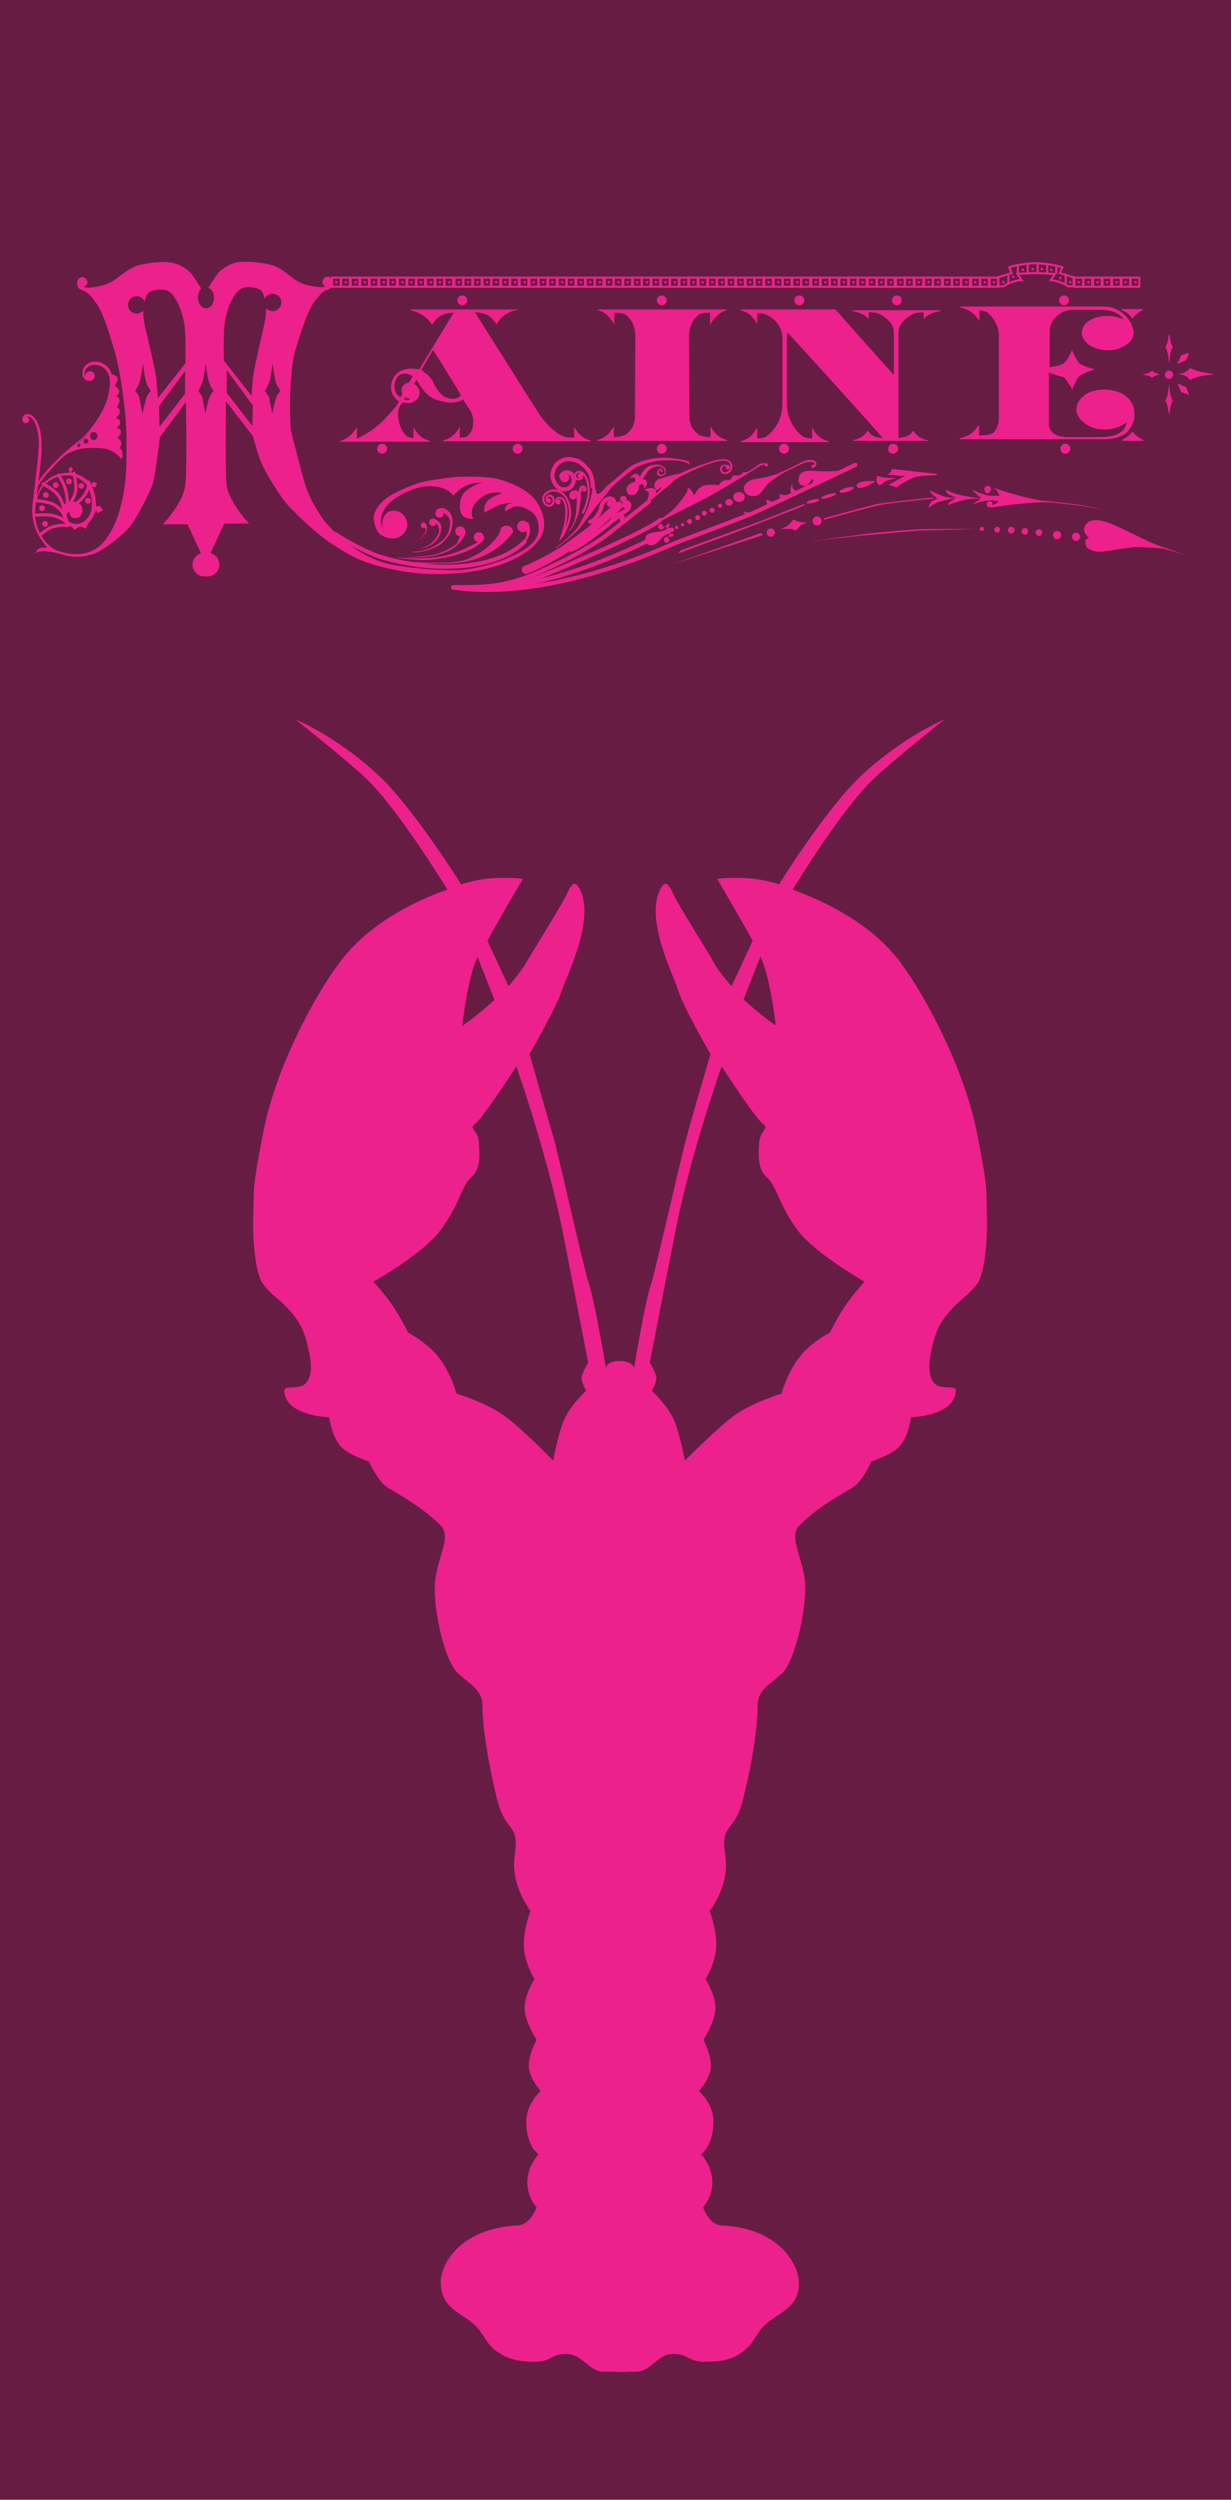 <?xml version="1.0" encoding="utf-8"?>
<!-- Generator: Adobe Illustrator 20.1.0, SVG Export Plug-In . SVG Version: 6.00 Build 0)  -->
<svg version="1.1" id="Layer_1" xmlns="http://www.w3.org/2000/svg" xmlns:xlink="http://www.w3.org/1999/xlink" x="0px" y="0px"
	 viewBox="0 0 298 605" style="enable-background:new 0 0 298 605;" xml:space="preserve">
<style type="text/css">
	.st0{fill:#671D43;}
	.st1{fill:#EC218B;}
	.st2{fill:none;stroke:#EC228B;stroke-linecap:round;stroke-miterlimit:10;}
	.st3{fill:none;stroke:#EC228B;stroke-miterlimit:10;}
	.st4{fill:none;stroke:#EC228B;stroke-width:2;stroke-linecap:round;stroke-miterlimit:10;}
	.st5{fill:none;stroke:#EC228B;stroke-width:0.5;stroke-linecap:round;stroke-miterlimit:10;}
	.st6{fill:none;stroke:#EC228B;stroke-width:0.75;stroke-miterlimit:10;}
	.st7{fill:none;stroke:#EC228B;stroke-width:0.5;stroke-miterlimit:10;}
	.st8{fill:none;stroke:#EC228B;stroke-width:0.75;stroke-linecap:round;stroke-miterlimit:10;}
</style>
<rect class="st0" width="298" height="605"/>
<g>
	<circle class="st1" cx="10.9" cy="126.8" r="0.7"/>
	<circle class="st1" cx="10.2" cy="123" r="0.7"/>
	<circle class="st1" cx="11.1" cy="119.8" r="0.7"/>
	<path class="st1" d="M263.7,130.1c0,0-0.2,0.1-0.7-0.6c-0.6-0.6-0.7-1.4-0.4-2.1c0.3-0.7,0.8-1.1,1.7-1.4c1.2-0.2,2.4-0.1,4.5,0.7
		c2.1,0.8,7,3.3,8.5,4s3.6,1.6,4.5,1.8c0.8,0.2,4.6,1.7,5.2,1.9s-4.7-1.5-5.3-1.6c-0.5-0.1-6-0.5-7-0.4s-4.7,0.6-5.6,0.8
		s-2.9,0.4-3.6,0.3c-0.8-0.1-1.7-0.4-2.3-0.9c-0.3-0.3-0.7-1.4-0.3-2.1C263.1,130.4,263.7,130.1,263.7,130.1z"/>
	<circle class="st1" cx="260.5" cy="129.9" r="1"/>
	<circle class="st1" cx="255.9" cy="129.5" r="1"/>
	<circle class="st1" cx="251.5" cy="128.9" r="0.8"/>
	<circle class="st1" cx="248.1" cy="128.6" r="0.8"/>
	<circle class="st1" cx="244.8" cy="128.3" r="0.8"/>
	<circle class="st1" cx="241.4" cy="128.2" r="0.7"/>
	<circle class="st1" cx="237.7" cy="128" r="0.5"/>
	<path class="st1" d="M236.3,128c0,0-12.4,0-13.9,0.1s-11,0.8-13.4,1.2s-9.2,1.1-10,1.4c-0.7,0.2-1.5,0.3-2.1,0.3s11.7-1.4,12.1-1.4
		s13.1-1.2,13.3-1.2C222.6,128.5,236.3,128,236.3,128z"/>
	<path class="st1" d="M239.2,118.6c-0.1,0-0.2,0-0.2,0c0-0.1,0-0.2,0.1-0.2c0.5,0,0.6,0.3,0.6,0.4s-0.1,0.5-0.5,0.6
		c-0.2,0-0.4,0-0.5-0.1s-0.3-0.3-0.3-0.6s0.1-0.6,0.4-0.8c0.3-0.2,0.7-0.3,1.1-0.1c0.5,0.2,3.1,1.1,3.5,1.2c0.5,0.2,4.8,1.4,5.5,1.5
		c0.6,0.1,2.8,0.7,3.6,0.7c0.4,0,2.1,0.2,2.3,0.2s5.3,0.6,6,0.7c0.8,0.1,2.2,0.4,2.8,0.5c0.4,0.1,3.5,0.7,3.6,0.7
		c0.2,0.1-0.5-0.1-0.8-0.1s-4.5-0.8-5.5-0.9c-0.9-0.1-5.8-0.6-6.1-0.7c-0.3,0-2.6,0-3.3,0c-0.3,0-2.9,0.2-3.1,0.2
		c-0.3,0-3.8,0.4-4.3,0.4c-0.4,0.1-1.7,0.3-2.4,0.4c-0.5,0.1-2.6,0.5-2.8-0.2c-0.1-0.1,0-0.4,0-0.6c0.1-0.2,0.6-0.3,0.8-0.1
		c0.1,0.1,0.2,0.3,0.1,0.4c0,0.1-0.1,0.2-0.2,0.2c-0.2,0.1-0.5-0.2-0.3-0.3c0.2-0.1,0.1,0.1,0.2,0.1c0.3,0,0.2-0.3,0-0.4
		c-0.4-0.1-0.5,0.2-0.5,0.3c0,0.2,0.3,0.4,0.6,0.4c0.2,0,0.5-0.1,0.8-0.2c0.4-0.2,0.8-0.3,1.1-0.6c0.2-0.2,0.2-0.3,0.2-0.3
		s-1.2-0.2-1.7-0.2c-0.7,0-2.8,0.3-2.8,0.4c-0.2,0.1-1.6,0.5-1.6,0.5s0-0.1,0.2-0.2c0.2-0.2,1.7-1,1.7-1.2s-1.2-0.9-1.5-1.4
		c-0.2-0.2-0.6-0.5-0.5-0.6c0,0,0.7,0.3,0.9,0.4s1.1,0.5,1.4,0.5c0.3,0.1,1,0.4,1.2,0.4c0.5,0.1,2.9,0.1,2.9,0.1s0-0.2-0.2-0.6
		c-0.2-0.5-0.9-1.6-2.6-1.8c-0.2,0-0.6,0.2-0.7,0.4c-0.1,0.4,0.1,0.6,0.2,0.7c0.2,0.1,0.3,0.1,0.4,0
		C239.2,118.7,239.4,118.7,239.2,118.6C239.4,118.6,239.4,118.6,239.2,118.6z"/>
	<path class="st1" d="M235.9,120.7c-0.4,0-1.2,0.1-1.5,0.1c-0.7,0.1-2.4,0.6-2.8,0.7c-0.4,0.1-2.3,0.8-2.3,0.8s0.5-0.6,0.6-0.8
		c0.4-0.3,1.8-1.1,1.6-1.1c-0.6-0.2-1.2-0.4-1.8-0.7c-0.5-0.3-0.8-1.2-0.7-1.2c0,0,0.8,0.5,1.4,0.7c1,0.4,2.8,0.8,2.9,0.8
		c0.5,0.1,1.6,0.3,2.3,0.4c0.9,0.2,2.2,0.1,2.3,0.2C238.2,120.7,236.6,120.7,235.9,120.7z"/>
	<path class="st1" d="M230.2,120.4c-0.3,0-0.9-0.1-1.2-0.1c-0.6-0.1-1.9-0.7-2.2-0.8c-0.3-0.1-1.8-0.9-1.8-0.9s0.4,0.7,0.5,0.9
		c0.3,0.3,1.5,1.2,1.4,1.2c-0.4,0.2-1,0.4-1.5,0.8c-0.4,0.4-0.6,1.4-0.6,1.4s0.7-0.5,1.1-0.8c0.8-0.5,2.2-0.9,2.4-0.9
		c0.4-0.1,1.4-0.3,1.9-0.5c0.8-0.2,1.8-0.1,1.8-0.2C232,120.4,230.7,120.4,230.2,120.4z"/>
	<circle class="st1" cx="239.1" cy="118.4" r="0.8"/>
	<circle class="st1" cx="239.6" cy="122" r="0.7"/>
	<circle class="st1" cx="197.8" cy="126.1" r="1.1"/>
	<circle class="st1" cx="186.6" cy="128.9" r="1"/>
	<path class="st1" d="M189,128c0,0,1.2-0.4,1.7-0.8s1.4-1.5,1.4-1.5s0.4,0.3,1,0.5s2.4,0.3,2.4,0.3s-1.2,0.3-1.7,0.7
		c-0.5,0.4-1.1,1.2-1.1,1.2s-0.7-0.3-1.4-0.4C190.6,128,189,128,189,128z"/>
	<polygon class="st1" points="184.2,129 184.7,129.5 162.7,136.6 	"/>
	<path class="st1" d="M225.9,120.7l0.2-0.1l-0.4-0.2c0,0-11.1,1.2-12.9,1.5c-1.7,0.3-13.3,3.5-13.3,3.5v0.4c0,0,12.6-3.5,13.8-3.6
		C214.6,121.8,225.9,120.7,225.9,120.7z"/>
	<path class="st1" d="M214.7,114.9c0.5-0.1,0.4-0.1,0.6-0.3c0.7-0.5,0.5-1.1,0.5-1.1l11.1,1.2l-0.3,0.3c0,0-4,0.1-5.2,0.5
		s-4,2.1-4.3,2.4c-0.2,0.2-0.4-0.1-1.1-0.3c-0.6-0.3-1.1-0.1-1.1-0.1s1.6-0.9,2.1-1.2c0.6-0.4,2.2-1.2,2.2-1.2s-1.2,0.2-1.9,0
		C216.7,115,214.7,114.9,214.7,114.9z"/>
	<path class="st1" d="M212.7,115.2c-0.4-0.1-0.6,0.3-0.5,1.2c0.1,0.7,0.6,0.9,0.7,1c0.3,0.1,1-0.7,1.4-0.9c0.5-0.3,1.9-0.6,2.1-0.6
		c0.1,0,0.4-0.2,0.4-0.2s-1.7,0-2.4-0.1C213.7,115.6,213,115.3,212.7,115.2z"/>
	<path class="st1" d="M211.8,116.4l-0.3,0.4c0,0-0.8,0.4-1.5,0.8c-0.7,0.3-1.9,0.7-2.3,0.4c-0.2-0.1-0.5-0.5-0.3-0.7
		c0.2-0.4,1.2-0.7,1.8-0.8S211.8,116.4,211.8,116.4z"/>
	
		<ellipse transform="matrix(0.959 -0.284 0.284 0.959 -25.226 63)" class="st1" cx="204.9" cy="118.6" rx="1.8" ry="0.5"/>
	<ellipse transform="matrix(0.957 -0.29 0.29 0.957 -26.192 63.374)" class="st1" cx="200.6" cy="120" rx="1.9" ry="0.4"/>
	<ellipse transform="matrix(0.969 -0.247 0.247 0.969 -23.868 52.389)" class="st1" cx="196.8" cy="121.3" rx="1.6" ry="0.4"/>
	<path class="st1" d="M193.7,122.3c0,0,1.1-0.4,1.2-0.2c0.1,0.2-0.2,0.2-0.8,0.5c-0.7,0.3-21.1,8.3-21.7,8.3
		c-0.5,0.2-8.3,3.1-8.3,3.1l0.7-0.8c0,0,14.5-5.3,15.3-5.6C181,127.4,193.7,122.3,193.7,122.3z"/>
	<path class="st1" d="M180.5,125l26.5-12.4l0.2-0.6l-1.8,0.9c0,0-1.2,0.6-2.3,1c-0.9,0.3-5.6,0.1-5.9,0.1c-0.4,0-2.1-0.3-3.1,0.4
		c-0.8,0.6-1,2.1-0.6,2.6s1,0.7,1.7,0.5c0.6-0.2,1.2-1.4,1.4-1.5c0.3-0.3,0.3,0.4,0.1,0.8c-0.2,0.3-0.2,0.5-0.4,0.7
		c-0.1,0-2.6,1.2-3.1,1.4c-0.3,0.1-0.6-0.1-1-0.4c-0.3-0.2-0.4-0.6-0.4-1c0-0.6-0.3,0.1-0.3,0.3s-0.2,0.7-0.1,1.2
		c0.1,0.3,0.4,0.6,0.4,0.6s-0.2,0.4-1.1,0.3c-0.9-0.1-1.2-0.1-1.7-0.2c-0.4-0.1-0.4,0.1-0.3,0.2c0,0.2,0.1,0.6,0,0.8
		c-0.2,0.8-1.1,0.9-1.4,0.9s-0.4-0.2-0.9-0.4c-0.4-0.2-0.9-0.1-1-0.1c-0.1,0.1,0,0,0.1,0.3s0.3,0.6,0.2,0.9
		c-0.1,0.2-0.4,0.4-0.6,0.5c-0.1,0.1-1.8,0.9-2.6,1.1c-0.7,0.2-1.5,0.2-2.1,0c-0.5-0.2-0.6,0-0.3,0.2c0.2,0.2,0.3,0.2,0.4,0.5
		C180.5,124.7,180.5,125,180.5,125z"/>
	<path class="st2" d="M109.7,142.2c24,3.5,51.8-10.1,54.6-11.1c4.8-1.8,15.6-5.9,17.5-6.7c1.5-0.6,25.3-11.9,25.3-11.9"/>
	<path class="st1" d="M180.2,118.8c-0.1-0.2-0.2-0.8,0.1-1.4c0.3-0.5,1.2-1.4,2.9-1.5c1.9-0.3,4.1-0.9,4.9-1.2
		c0.7-0.3,5.4-2.4,5.9-2.8c0.6-0.3,1.5-0.6,2.1-0.6s1.2,0.2,1.4,0.5s0.2,0.9-0.1,1c-0.7,0.4-0.8,0.3-0.9,0.1
		c-0.2-0.3,0.6-0.3,0.7-0.5c0.1-0.3-0.1-0.4-0.4-0.5c-0.4-0.2-1.6-0.1-2.3,0.2c-0.6,0.3-3.8,1.8-4.6,2.2c-0.7,0.4-3.3,2.1-4,2.8
		c-0.6,0.6-1.6,2.6-2.9,2.9c-0.9,0.2-1.7,0-2.2-0.4C180.5,119.5,180.3,119.1,180.2,118.8z"/>
	<ellipse class="st1" cx="196.8" cy="112.9" rx="0.4" ry="0.4"/>
	<ellipse class="st1" cx="178.9" cy="120.3" rx="1.4" ry="1.2"/>
	<ellipse class="st1" cx="176.5" cy="121.6" rx="0.9" ry="0.8"/>
	<ellipse class="st1" cx="174.3" cy="122.4" rx="0.5" ry="0.5"/>
	<circle class="st1" cx="172.4" cy="123.5" r="0.6"/>
	<circle class="st1" cx="170.5" cy="124.2" r="0.6"/>
	
		<ellipse transform="matrix(0.213 -0.977 0.977 0.213 10.594 263.63)" class="st1" cx="168.9" cy="125.2" rx="0.6" ry="0.6"/>
	<circle class="st1" cx="166.9" cy="126.2" r="0.6"/>
	
		<ellipse transform="matrix(0.608 -0.794 0.794 0.608 -35.957 181.006)" class="st1" cx="165.2" cy="126.9" rx="0.4" ry="0.4"/>
	
		<ellipse transform="matrix(0.129 -0.992 0.992 0.129 15.985 273.684)" class="st1" cx="163.8" cy="127.7" rx="0.4" ry="0.4"/>
	<path class="st2" d="M109.7,142.2c4.8,0.2,9.4,0.6,13.8-0.1c21.5-3.8,35.7-12.9,39.2-13.9"/>
	<circle class="st1" cx="160.2" cy="127.7" r="0.2"/>
	<circle class="st1" cx="161.5" cy="130.4" r="0.2"/>
	<path class="st1" d="M162.7,128.4c-0.1,0.2-1.1,1.9-1.1,1.9s0.2-0.1,0.3,0.1c0.4,0.6-0.3,1.1-0.8,0.9c-0.5-0.2-0.4-0.7-0.3-0.9
		c0.1-0.3,0.5-0.5,1-0.5s1,0,1.1-0.1c0.2-0.1,0.2-0.4,0.1-0.5c-0.1-0.1-0.4-0.1-0.8-0.1c-0.3,0-0.9,0-1.8,0.8
		c-0.3,0.3-1.7,2.4-3.3,1.9c-0.3-0.1-0.5-0.3-0.7-0.6l-0.1-0.3c-0.1-0.3-0.1-0.7,0-1c0.5-1.4,3.1-1.2,3.6-1.4
		c1.2-0.2,1.6-0.7,1.8-0.9c0.3-0.3,0.5-0.6,0.4-0.7c0-0.1-0.2-0.3-0.4-0.2c-0.2,0.1-0.5,0.4-0.8,0.8s-0.8,0.6-1,0.5
		c-0.3-0.1-0.7-0.3-0.6-0.8c0.1-0.5,1-0.7,1.2-0.1c0.1,0.2-0.1,0.3-0.1,0.3s2.1,0.3,2.2,0.3C162.7,128.1,162.8,128.3,162.7,128.4z"
		/>
	<path class="st1" d="M158.1,127.1c0,0,3.5-2.6,4.7-3.6c1.2-1.1,3.6-4.2,3.6-4.8c0.1-0.8,0.3-0.7,0.7-0.3s0.7,0.9,0.8,1.2
		c0.1,0.2,0.2,0.4,0.5-0.3s0.9-1.2,1.4-1.5c0.4-0.3,1.4-0.5,2.1-0.5c0.5,0,1.2,0,1.7,0.1s0.6-0.3,0.8-0.6c0.3-0.3,0.9-0.6,1.4-0.6
		c0.4,0,0.6,0,0.9-0.1c0.3-0.1,0.4-0.5,0.6-0.8c0.3-0.3,0.7-0.2,1-0.2c0.4,0,0.5,0,0.9-0.1c0.4-0.2,0.3-0.4,0.6-0.6
		c0.4-0.2,0.8-0.1,1-0.1s1.4-0.8,1.8-1.1c0.8-0.5,1.1-0.9,1.9-1.1c0.9-0.1,1.2,0.3,1.4,0.5c0.1,0.2-0.2,0-0.6-0.1
		c-0.5-0.2-1.2,0.2-1.5,0.4c-0.2,0.1-6.3,4-12.6,7.5C164.6,123.7,158.1,127.1,158.1,127.1z"/>
	<ellipse class="st1" cx="185.5" cy="112.5" rx="0.4" ry="0.4"/>
	<path class="st2" d="M109.7,142.2c0,0,8,0.3,12-0.1c5.7-0.6,16.1-5.5,18.6-6.6c2.6-1.1,16.8-7.3,19.6-9.7"/>
	<path class="st1" d="M154.3,123.6L154.3,123.6c0.5-0.4,2.1-1.6,2.4-2.5c0.3-1,0.5-1.6,0.3-1.9c-0.3-0.3-0.4-0.4-0.7-0.5
		c-0.2-0.1-0.2-0.4,0.1-0.4s0.4-0.1,0.7-0.1c0.2-0.1,0.7-0.1,1,0c0.4,0.1,0.7,0.2,0.7,0.7c0,0.4,0.1,0.6,0.4,0.3
		c0.3-0.3,0.7-0.7,0.8-0.9c0.1-0.2,0-0.4-0.3-0.2c-0.3,0.2-0.1,0.4-0.4,0.5c-0.3,0-0.5-0.1-0.7-0.4s-0.3-0.8-0.1-1.2
		c0.1-0.4,0.7-1,1.4-1.2c1-0.3,2.8-0.8,3.6-1c1-0.1,1.1-0.2,2.2-0.7c1-0.5,6.7-2.6,8-2.8c0.7-0.1,1.7-0.3,2.4,0
		c1.1,0.4,1.2,1.2,1.2,1.6s-0.2,1-0.6,1.4s-1.6,0.7-2.1,0.1c-0.5-0.7-0.3-1.4,0-1.6c0.2-0.3,0.8-0.4,1.2-0.3c0.5,0.1,0.7,0.7,0.5,1
		c-0.2,0.2-0.4,0-0.4-0.2s0-0.5-0.4-0.5s-0.6,0.2-0.7,0.5c-0.1,0.3,0.1,0.8,0.3,0.9c0.3,0.2,0.7,0.1,1-0.1c0.4-0.2,0.7-0.5,0.7-1
		c0.1-0.4-0.1-1.1-0.6-1.4c-0.5-0.2-0.9-0.2-1.4-0.2c-2.8,0.2-10.1,3.6-11.6,4.8C162.5,117.2,154.3,123.6,154.3,123.6z"/>
	<circle class="st1" cx="176.2" cy="113.1" r="0.5"/>
	<path class="st2" d="M157.1,121.4c-8.7,6.9-8.7,6.9-10.5,8.3c-0.5,0.4-5.2,3.6-10.6,6.2c-6.8,3.3-11.1,5.2-17.1,5.9
		c-3.3,0.4-8.7,0.3-9.2,0.3"/>
	<circle class="st1" cx="160.1" cy="114" r="0.2"/>
	<path class="st1" d="M155.8,113.9c0.9-1.2,2.4-1.6,3.8-1.4c0.4,0.1,1.2,0.4,1.4,0.9c0.2,0.4,0.2,1.1,0,1.4
		c-0.3,0.4-1.1,0.6-1.6,0.3c-0.3-0.2-0.4-0.6-0.3-0.9c0.1-0.3,0.3-0.6,0.5-0.7c0.3-0.1,0.5-0.1,0.6,0c0.2,0.1,0.2,0.3,0.2,0.5
		c0,0.3-0.3,0.3-0.4,0.3c0,0,0.2-0.2,0.2-0.4c0-0.1-0.1-0.1-0.2-0.2c-0.3-0.1-0.9,0.7-0.3,1.1c0.5,0.3,1.2,0,1.2-0.7
		c0-0.5-0.4-1.1-1.1-1.2c-0.3-0.1-2.1-0.1-3.1,1.4c-0.2,0.3-0.7,1.1-1,1.5c-0.1,0.1-0.1,0.2,0,0.2s0.3,0,0.5,0.1
		c0.3,0.2,0.5,0.8,0.4,1.1c-0.1,0.2-0.3,0.6-0.4,0.8c-0.1,0.1-0.2,0.2-0.3,0.2s0-0.1,0-0.3s0-0.7-0.4-0.7c-0.2,0-0.8,0-0.8,0.4
		c0,0.3-0.1,1.6-1.1,2.1c-0.4,0.2-1.1,0.2-1.5-0.1l0,0c-0.4-0.4-0.5-1.1-0.4-1.5c0.3-1,1.5-1.4,1.8-1.4c0.4-0.1,0.3-0.6,0.2-0.9
		s-0.6-0.3-0.8-0.2c-0.2,0.1-0.2,0.2-0.3,0.1c0-0.1,0-0.2,0.1-0.3c0.1-0.2,0.5-0.4,0.7-0.6c0.3-0.2,0.9-0.1,1.2,0.1
		c0.1,0.1,0.2,0.3,0.2,0.4s0.1,0.1,0.2,0C155.1,114.9,155.6,114.1,155.8,113.9z"/>
	<circle class="st1" cx="150.9" cy="120.8" r="0.8"/>
	<circle class="st1" cx="149.7" cy="122.2" r="0.5"/>
	<path class="st2" d="M147.7,121.6c0,0-0.4,0.2-0.2,0.5c0.2,0.2,0.4,0.1,0.7,0c0.4-0.2,0.5-0.7,0.4-0.9c-0.1-0.3-0.6-0.7-1.4-0.5
		c-0.5,0.2-1.4,0.6-1.7,2.3c-0.2,1.1-1.6,3.1-2.6,3.3"/>
	<ellipse class="st1" cx="147.7" cy="121.9" rx="0.4" ry="0.5"/>
	<path class="st2" d="M151.4,122.6c0,0-0.4-0.2-0.3-0.5c0.1-0.4,0.4-0.5,0.7-0.5c0.4,0.1,0.6,0.6,0.5,1s-0.4,1-1.9,1.6
		c-0.7,0.3-1.4,0.6-1.7,1c-0.2,0.2-0.4,0.7-0.8,1.1c-0.3,0.3-6.9,5.8-9.7,6.8"/>
	<path class="st3" d="M148.4,125.9c0,0,0.4-0.1,0.6-0.4c1-1,1.5-0.6,1.7-0.4c0.2,0.3,0,0.7-0.5,0.7"/>
	<ellipse class="st1" cx="150.4" cy="125.7" rx="0.4" ry="0.4"/>
	<ellipse class="st1" cx="151.4" cy="122.3" rx="0.5" ry="0.5"/>
	<path class="st4" d="M149.7,122.4c0,0-5.5,4.9-6.6,5.9c-0.6,0.5-4.9,3.6-6.3,4.6c-2.3,1.6-8.5,4.8-9.5,5"/>
	<path class="st1" d="M134.6,132.7c0,0,4.9-3.6,6.1-5.3c1.6-2.1,2.9-4,4.6-6c1.4-1.8,1.9-2.4,2.8-3.5c0.9-0.9,4.1-3.6,5.4-4.5
		c1.2-0.7,3.5-1.5,5.3-1.8c1.9-0.3,4.5-0.2,5.5-0.1c1.1,0.2,1.5,0.3,2.1,0.6c0.6,0.3,0.6,0.4,0.6,0.4l-0.2-0.8c0,0-0.5-0.2-1.5-0.4
		c-1-0.2-3.6-0.6-4.8-0.5c-1.1,0-5.7,0.2-8.8,2.8c-0.8,0.7-3.3,2.8-4.7,4c-0.6,0.5-1.5,1.8-2.1,1.9c-0.5,0.2-0.5-0.2-0.7-1
		s-0.4-1.2-0.5-1.7c-0.4-1.1-0.4-0.7-0.4-0.3s0.2,1.7,0,2.6c-0.2,0.8-0.6,3.1-1.5,4.9c-0.6,1.2-1.4,2.9-2.3,4.1
		c-1,1.1-2.4,2.4-3.5,3.3c-1,0.8-1.4,1.1-1.4,1.1L134.6,132.7z"/>
	<path class="st5" d="M140.1,115.2c0.2-0.3,0.2-0.5,0.5-0.4c0.4,0.1,0.4,0.7,0.1,1c-0.2,0.1-0.5,0.3-0.9,0.2s-0.6-0.6-0.6-1
		c0.1-0.4,0.4-0.8,1-0.8c1.9,0,3.6,4.6,0.9,9.9"/>
	<path class="st3" d="M135.8,115.6c0,0,0.1-0.8,0.7-1.1c0.6-0.3,1.2-0.2,1.5,0c0.5,0.2,0.9,1.1,0.9,1.6c0,0.6-0.3,1.4-0.8,1.8
		c-0.5,0.5-1.7,0.7-2.4,0.4c-0.8-0.3-1.6-1.4-1.9-2.6c-0.3-1.4,0.5-2.6,0.8-3.1c0.4-0.6,1.6-1.4,2.8-1.5c1,0,2.2,0.3,2.9,0.7
		c1.2,0.8,2.3,2.1,2.6,2.8c0.5,1.4,0.7,2.8,0.6,3.6"/>
	<circle class="st1" cx="136.7" cy="115.6" r="1.1"/>
	<path class="st1" d="M139.3,118.4c0,0,0,0.1,0.1,0.7c0.1,0.7,0.3,1.7,0.2,2.8c0,0.7-0.1,2.6-0.5,4c-0.3,1-0.8,1.7-1.2,2.3
		c-0.2,0.3-0.2,0.5-0.2,0.5s0.3-0.3,0.7-0.9c0.8-1,1.2-2.4,1.5-3.1c0.3-0.9,0.5-2.3,0.6-3.1s0.1-2.4,0.1-2.6s-0.2-0.1-0.6,0
		C139.8,119,139.3,118.4,139.3,118.4z"/>
	<path class="st6" d="M140.5,119.1c0,0-0.1-1.1,0.5-1.2c0.5-0.1,0.6,0.2,0.6,0.4c0,0.4-0.2,0.4-0.3,0.3"/>
	<circle class="st1" cx="141.3" cy="118.6" r="0.3"/>
	<path class="st6" d="M139.6,119.5c0,0-0.2-0.3-0.5-0.4s-0.6,0.1-0.8,0.4c-0.1,0.2-0.2,0.7,0.1,0.9c0.3,0.2,0.6,0.1,0.7-0.1
		c0.1-0.2,0-0.5-0.1-0.6"/>
	<circle class="st1" cx="138.9" cy="119.8" r="0.3"/>
	<circle class="st1" cx="140.3" cy="115.2" r="0.5"/>
	<ellipse class="st1" cx="132.9" cy="121.1" rx="0.4" ry="0.5"/>
	<path class="st5" d="M135.4,121.8c-0.4,0.1-1-0.1-0.7-0.9c0.2-0.4,0.8-0.5,1.2-0.3c0.5,0.2,0.8,0.8,1,1.5c0.9,2.8-1,8-1,8
		c0.2-0.2,2.1-3.5,2.1-5.8c0.1-1.8-0.7-5.2-3.6-5.6c-0.9-0.1-3.3,0.5-2.8,2.6c0.3,0.9,1,1.2,1.5,1.1s0.8-0.4,0.9-1
		c0.1-0.6-0.2-1.2-0.7-1.4c-0.3-0.1-0.7,0-0.9,0.3c-0.1,0.3-0.2,0.9,0.2,1.1s0.6,0,0.5-0.4"/>
	<ellipse class="st1" cx="135.2" cy="121.4" rx="0.5" ry="0.5"/>
	<circle class="st1" cx="111.9" cy="72.7" r="1.2"/>
	<circle class="st1" cx="160.2" cy="72.7" r="1.2"/>
	<circle class="st1" cx="160.2" cy="108.6" r="1.2"/>
	<path class="st1" d="M109.5,74.8"/>
	<circle class="st1" cx="125.3" cy="108.6" r="1.2"/>
	<path class="st1" d="M140.3,104.6"/>
	<path class="st1" d="M87.5,105.6c1.6-0.8,2.9-1.7,4.3-2.9c1.5-1.4,2.8-2.8,4-4.3c0.3-0.4,0.5-0.8,0.8-1.2c-0.3-0.2-0.5-0.4-0.7-0.6
		c-2.1-1.9-1.4-5.6,1.1-6.8c1.2-0.6,2.3-0.7,3.8-0.5c0.2,0,0.6,0.1,0.7,0.1c2.7-4.5,5.5-9,8.3-13.7l0,0c-2.3,0-4.1,0.9-5.2,2.9
		c-1.1-1.9-3.3-3.1-5.2-3.5v-0.2c1.6,0,22.8,0,26,0V75c-1.9,0.2-4.1,1.4-5.2,3.5c-1.1-1.9-2.8-2.9-5.2-2.9l0,0
		c0.4,0.6,12.6,20.1,14.9,23.6c1.2,1.9,2.6,3.8,4.5,5.2c1.1,0.9,2.1,1.5,3.8,1.5c0.2,0,0.5,0,0.8,0c0-0.2,0-2.6,0-2.6
		c1.2,2.1,2.2,2.8,4,3.3c0,0.1,0,0.1,0,0.2c-0.1,0-29.4,0-31.5,0c0,0-4.1,0-4.2,0c0-0.1,0-0.1,0-0.2c1.7-0.5,2.8-1.2,4-3.3
		c0,0.1,0,2.6,0,2.6c0.1,0,0.1,0,0.2,0c0.9,0,1.4-0.1,1.8-0.5c0.6-0.5,0.9-1.2,1.1-1.9c0.4-1.7,0.1-3.3-0.9-4.7
		c-0.5-0.7-0.9-1.4-1.4-2.1c-2.2,1.2-4.3,0.8-6.6,0c-2.3-0.8-3.5-2.9-4.7-4.8c-0.1,0.2-0.6,1-0.6,1c1.5,0.8,1.4,2.2,1.4,2.2
		c-0.1,1-0.6,1.7-1.6,2.2c-0.6,0.3-1.1,0.3-1.8,0.2c-0.2,0-0.7-0.1-0.7-0.1S97.2,97.7,97,98c-0.6,0.9-0.8,1.9-0.6,3.1
		c0.2,1.4,0.6,2.8,1.6,4c0.5,0.6,1.1,0.9,1.9,0.9h0.2c0-0.2,0-2.6,0-2.6c1.2,2.1,2.2,2.8,4,3.3c0,0.1,0,0.1,0,0.2c0,0-21.3,0-21.7,0
		c0-0.1,0-0.1,0-0.2c1.7-0.5,2.8-1.4,4-3.3c0,0.1,0,2.6,0,2.8C86.8,106,87.3,105.7,87.5,105.6z M102,89.5c0.5,0.4,0.9,0.8,1.4,1.1
		c0.8,0.7,1.4,1.6,1.8,2.6c0.5,0.9,1,1.6,1.7,2.3c1,0.9,3.3,1.7,4.7,0.2c-2.1-3.6-4.3-7.1-6.5-10.6c-0.1-0.1-0.2-0.2-0.3-0.4
		L102,89.5z M97.4,95.2c-0.7-1.5,0.7-2.6,1.6-2.6c0.1-0.2,0.7-1.1,0.9-1.5c-1.2-1-3.1-0.9-3.8,0.3c-0.7,1.1-0.8,2.3-0.3,3.6
		c0.2,0.5,0.7,0.9,1.1,1.1C97.2,95.9,97.4,95.4,97.4,95.2L97.4,95.2z M98.1,96.1c0,0-0.2,0.4-0.3,0.6c0.6,0.2,1.1,0.3,1.5-0.2h-0.1
		C98.6,96.4,98.4,96.3,98.1,96.1z"/>
	<circle class="st1" cx="92.5" cy="108.6" r="1.2"/>
	<path class="st1" d="M144.6,106.7c0-0.1,0-0.1,0-0.2c1.7-0.5,2.8-1.2,4-3.3c0,0.1,0,2.4,0,2.6c0.1,0,0.1,0,0.2,0c0,0,1.6,0,2.8-0.7
		c1.4-1.1,1.9-2.2,2.1-3.8c0-1.4,0.1-17.3,0.1-19.9c0-2.1-0.8-4.1-2.3-5.2c-0.9-0.6-2.8-0.5-2.8-0.5c0,0.1,0,2.8,0,2.9
		c-1.2-2.1-2.2-3.1-4-3.5c0-0.1,0-0.1,0-0.2c0,0,1.6,0,4.2,0l0,0c3.1,0,19.7,0,22.8,0l0,0c2.6,0,4.2,0,4.2,0c0,0.1,0,0.1,0,0.2
		c-1.7,0.5-2.8,1.5-4,3.5c0-0.1,0-2.8,0-2.9c0,0-2.1-0.1-2.8,0.5c-1.5,1.1-2.3,3.1-2.3,5.2c0,2.6,0.1,18.6,0.1,19.9
		c0.1,1.5,0.7,2.6,2.1,3.8c1.1,0.7,2.8,0.7,2.8,0.7c0.1,0,0.1,0,0.2,0c0-0.2,0-2.4,0-2.6c1.2,2.1,2.2,2.8,4,3.3c0,0.1,0,0.1,0,0.2
		C175.8,106.7,144.7,106.7,144.6,106.7z"/>
	<circle class="st1" cx="193.5" cy="72.7" r="1.2"/>
	<circle class="st1" cx="189.8" cy="108.6" r="1.2"/>
	<path class="st1" d="M189.6,81.7"/>
	<circle class="st1" cx="217.1" cy="72.7" r="1.2"/>
	<circle class="st1" cx="216.2" cy="108.6" r="1.2"/>
	<circle class="st1" cx="257.9" cy="108.6" r="1.2"/>
	<path class="st1" d="M206.6,106.7c0,0,0-0.1,0-0.2c1.4-0.2,2.6-1,3.5-2.3c0.7,1.4,2.1,1.7,3.6,1.8l0,0c-7.5-8.5-15.3-17-23-25.5
		c-0.1,0.2-0.2,0.7-0.2,1.5c0,0,0,13.3,0,15.8c0,2.2,0.7,4.3,2.1,6.1c0.5,0.7,1.2,1.4,1.9,1.8c0.6,0.4,2.1,0.4,2.1,0.4
		c0-0.2,0-2.6,0-2.6c1.2,2.1,2.2,2.8,4,3.3c0,0.1,0,0.1,0,0.2h-21.3c0-0.1,0-0.1,0-0.2c1.7-0.5,2.8-1.2,4-3.3c0,0.1,0,2.6,0,2.6
		c0.1,0,1.5,0,2.1-0.4c0.7-0.5,1.4-1.1,1.9-1.8c1.4-1.7,2.1-3.8,2.1-6.1s0-15.8,0-15.8c0.1-3.1-2.2-5.4-4.7-6.1
		c-0.4-0.1-1.4-0.1-1.4-0.1c0,0.2,0,2.6,0,2.6c-1.2-2.1-2.2-2.8-4-3.3c0-0.1,0-0.1,0-0.2c0,0,20.8,0,22.7,0c0.3,0,0.5,0.2,0.7,0.5
		c2.6,2.9,13.4,15.2,13.7,15.3c0-0.3,0-8.7,0-10.2c0-1.4-0.7-2.6-2.1-3.6c-0.5-0.4-1.2-0.8-1.9-1.1c-0.6-0.2-2.1-0.2-2.1-0.2
		c0,0.1,0,1.5,0,1.6c-1.2-1.2-2.2-1.6-4-1.9c0,0,0-0.1,0-0.2h21.3c0,0,0,0.1,0,0.2c-1.7,0.3-2.8,0.7-4,1.9c0-0.1,0-1.5,0-1.6
		c-0.1,0-1.5,0-2.1,0.2c-0.7,0.3-1.4,0.7-1.9,1.1c-1.4,1-2.1,2.3-2.1,3.6c0,1.4,0,25.3,0,25.5l0,0c1.5-0.1,2.8-0.5,3.6-1.8
		c0.8,1.4,2.1,2.2,3.5,2.3c0,0,0,0.1,0,0.2c-0.5,0-3.6,0-7,0C217.5,106.7,206.9,106.7,206.6,106.7z"/>
	<circle class="st1" cx="257.6" cy="72.7" r="1.2"/>
	<path class="st1" d="M255.3,86.3"/>
	<path class="st1" d="M261.2,91.6"/>
	<path class="st1" d="M259.2,85L259.2,85L259.2,85z"/>
	<path class="st1" d="M253.9,90.2c0,0.1,0,11.9,0,12.7c0.2,1.4,1.2,2.2,2.3,2.6c0.6,0.2,1.4,0.2,1.9,0.3c2.6,0,5.2,0,7.8,0
		c1.4,0,2.6-0.1,4-0.5c1.4-0.5,2.6-1.4,2.8-3.1c-0.1,0.1-0.4,0.3-0.4,0.3c-2.1,1.5-5,1.7-7.1,1.2c-1.1-0.3-1.9-0.7-2.8-1.4
		c-1-0.8-1.7-1.8-1.8-2.8c-0.2-1.6,0.8-3.1,2.3-4.1c1.1-0.7,2.6-1.1,4.1-1.1c1.6-0.1,3.3,0.3,4.7,1c2.4,1.4,3.3,3.5,2.8,6.4
		c-0.3,1.1-1.2,2.9-2.6,3.6c-1.2,0.6-2.3,1-4.6,1c-2.1,0-35,0-35,0c0-0.1,0-0.1,0-0.2c2.1-0.5,3.3-1.2,4.7-3.3c0,0.1,0,2.6,0,2.6
		h0.6c2.6-0.1,3.1-0.6,3.6-1.7c0.4-0.8,0.6-1.6,0.6-2.6c0-6.6,0-13.3,0-19.9c0-1.2-0.3-2.2-0.9-3.3c-0.5-0.9-1.1-1.7-1.9-2.3
		c-0.6-0.4-1.8-0.5-1.9-0.5c0,0.2,0,2.6,0,2.6c-1.4-2.1-2.6-2.8-4.7-3.3c0-0.1,0-0.1,0-0.2c0,0,1.9,0,5,0c0,0,28.2,0,30.2,0
		c2.3,0.1,4.2,1.2,5.6,3.1c0.3,0.4,0.6,0.9,0.8,1.4c0.7,1.8,0.7,3.3-1.4,4.8c-0.7,0.5-1.4,0.7-2.2,1c-1.8,0.5-3.6,0.3-5.3-0.3
		c-1.2-0.4-2.4-1.2-3.1-2.8c-0.3-0.9,0-1.9,0.4-2.6c0.9-1.2,2.2-1.8,3.5-2.1c1.7-0.4,3.8-0.4,6,0.6c-0.1-0.4-0.6-0.9-1.1-1.2
		c-1.2-0.8-2.6-1.1-4-1.1c-2.3,0-4.8,0-7.1,0c-2.6,0-4.7,1.8-5.3,3.6c-0.2,0.5-0.3,1.1-0.3,1.6c0,2.8,0,8.3,0,8.7
		c0,0,2.6-0.4,3.3-0.9c1.1-0.7,2.1-3.3,2.1-3.3s1.2,2.8,1.9,3.3c0.7,0.6,3.6,1.4,3.6,1.4s-3.1,1-3.8,1.7c-0.6,0.6-1.6,3.1-1.6,3.1
		s-1.4-2.3-2.1-2.9C256.2,91,253.9,90.2,253.9,90.2z"/>
	<path class="st1" d="M276.8,106.7c0-0.1,0-0.1,0-0.2c-1-0.5-1.9-1-2.6-2.1l0,0c-0.7,0.9-1.5,1.5-2.6,2.1c0,0.1,0,0.1,0,0.2
		C272.4,106.7,275.9,106.7,276.8,106.7z"/>
	<path class="st1" d="M271.5,74.8c0,0.1,0,0.1,0,0.2c1,0.5,1.9,1,2.6,2.1l0,0c0.7-0.9,1.5-1.5,2.6-2.1c0-0.1,0-0.1,0-0.2
		C275.9,74.8,272.4,74.8,271.5,74.8z"/>
	<ellipse class="st1" cx="126.6" cy="127.4" rx="1.4" ry="1.4"/>
	<path class="st2" d="M127,131.1c-6.7,6.8-21.7,7.6-34.5,3.8c-3.1-0.9-8.3-3.6-11.4-5.7"/>
	<path class="st1" d="M127.7,126.4c0.3,0.2,0.6,1,0.6,1.8c0,1-0.2,1.7-1,2.9c-0.6,0.8-2.2,1.9-3.6,2.6s-2.8,1.4-3.6,1.7H120
		c4.6-1.4,6.7-4,7.1-4.9c0.5-1,0.4-1.7,0.3-2.1"/>
	<path class="st1" d="M121.3,127.8c0,0,0.6-0.8,1.8-0.5c1.2,0.4,1.1,1.5,1.1,1.5s-1.5,2.2-4.1,4c-2.3,1.5-5.6,3.6-12.7,3.6
		c-7.1,0.1-7.3-0.4-7.3-0.4s9.7,0.8,13.1-0.7c4-1.7,5.6-3.6,6.6-4.7C121.1,129.2,121.3,127.8,121.3,127.8z"/>
	<path class="st1" d="M116.6,130.6c0,0,0.4-0.6,0.4-0.8c0-0.4,0.7,0.6-0.5,1.5c-1.6,1.4-3.3,2.1-5.4,2.8c-2.2,0.8-6.7,1.6-9.7,1.4
		c-5.2-0.3-5.2-0.6-5.2-0.6s3.3,0.3,6.4,0.2c1.9,0,3.8-0.3,5-0.6c2.2-0.5,3.3-1,4.5-1.5C116.2,131.1,116.6,130.6,116.6,130.6z"/>
	<circle class="st1" cx="115.9" cy="130" r="1.2"/>
	<path class="st1" d="M111.5,129.7c-0.5,0-1.5-0.3-1.1-1.2c0.4-0.9,0.6-1.1,1.2-0.9c0.5,0.2,1.4,0.7,1,1.6c-0.3,0.9-0.6,1.4-1.8,2.6
		c-1.4,1.4-3.6,2.3-6.2,2.8c-2.9,0.4-6.4,0.3-6.4,0.3s5.7-0.2,7.8-0.9c2.1-0.7,4-1.8,4.7-2.6C111.2,130.1,111.5,129.7,111.5,129.7z"
		/>
	<ellipse class="st1" cx="111.4" cy="128.6" rx="1.2" ry="1.2"/>
	<path class="st1" d="M105.9,123.2c0.6-0.3,1.4-0.4,2.1,0.1c0.9,0.6,1.8,1.6,1.5,3.8c-0.1,0.9-0.4,2.2-1.7,3.5
		c-1.2,1.4-1.8,1.6-3.8,2.4c-1.5,0.6-3.3,0.7-3.8,0.7c-0.5-0.1-0.6-0.2-0.6-0.2s2.1,0.3,5.1-1.1c1.8-0.9,3.5-2.2,4-4.1
		c0.5-1.9,0.2-2.4,0-2.9c-0.3-0.6-1.4-1.4-1.4-1.4s0,0.4-0.4,0.5c-0.6,0.2-1.4,0-1.4-0.5C105.6,123.6,105.9,123.2,105.9,123.2z"/>
	<ellipse class="st1" cx="106.4" cy="124.2" rx="1" ry="1.1"/>
	<path class="st1" d="M104.8,125.7c0.6-0.1,1.4,0.4,1.5,0.7c0.3,0.3,0.6,0.7,0.5,1.6c0,0.9-0.6,3.1-3.1,4.2
		c-1.1,0.5-2.9,0.9-2.9,0.9s2.9-0.7,4.1-2.1c1.5-1.7,1.7-2.6,1.1-3.8c-0.7-1.4-0.9,0.1-1-0.3C104.6,126.4,104.8,125.7,104.8,125.7z"
		/>
	<circle class="st1" cx="104.8" cy="126.4" r="0.9"/>
	
		<ellipse transform="matrix(0.981 -0.195 0.195 0.981 -22.827 22.44)" class="st1" cx="102.5" cy="127.1" rx="0.6" ry="0.7"/>
	<path class="st1" d="M102.9,126.6c0.1,0.1,0.4,0.4,0.4,0.8c0.1,0.4,0.1,0.8-0.2,1.5c-0.2,0.4-0.8,1.1-1.4,1.5s-1.4,0.8-1.6,1l0,0
		c2.1-1.1,2.8-2.4,2.9-2.8c0.1-0.5,0-0.8-0.1-1"/>
	<g>
		<g>
			<rect x="239.6" y="67.2" class="st7" width="2.1" height="2.2"/>
		</g>
		<g>
			<rect x="237.3" y="67.2" class="st7" width="2.1" height="2.2"/>
		</g>
		<g>
			<rect x="235.1" y="67.2" class="st7" width="2.1" height="2.2"/>
		</g>
		<g>
			<rect x="232.7" y="67.2" class="st7" width="2.1" height="2.2"/>
		</g>
		<g>
			<rect x="230.5" y="67.2" class="st7" width="2.1" height="2.2"/>
		</g>
		<g>
			<rect x="228.3" y="67.2" class="st7" width="2.1" height="2.2"/>
		</g>
		<g>
			<rect x="225.9" y="67.2" class="st7" width="2.1" height="2.2"/>
		</g>
		<g>
			<rect x="223.7" y="67.2" class="st7" width="2.1" height="2.2"/>
		</g>
		<g>
			<rect x="221.4" y="67.2" class="st7" width="2.1" height="2.2"/>
		</g>
		<g>
			<rect x="219.1" y="67.2" class="st7" width="2.1" height="2.2"/>
		</g>
		<g>
			<rect x="216.9" y="67.2" class="st7" width="2.1" height="2.2"/>
		</g>
		<g>
			<rect x="214.5" y="67.2" class="st7" width="2.1" height="2.2"/>
		</g>
		<g>
			<rect x="212.3" y="67.2" class="st7" width="2.1" height="2.2"/>
		</g>
		<g>
			<rect x="210.1" y="67.2" class="st7" width="2.1" height="2.2"/>
		</g>
		<g>
			<rect x="207.7" y="67.2" class="st7" width="2.1" height="2.2"/>
		</g>
		<g>
			<rect x="205.5" y="67.2" class="st7" width="2.1" height="2.2"/>
		</g>
		<g>
			<rect x="203.2" y="67.2" class="st7" width="2.1" height="2.2"/>
		</g>
		<g>
			<rect x="200.9" y="67.2" class="st7" width="2.1" height="2.2"/>
		</g>
		<g>
			<rect x="198.7" y="67.2" class="st7" width="2.1" height="2.2"/>
		</g>
		<g>
			<rect x="196.4" y="67.2" class="st7" width="2.1" height="2.2"/>
		</g>
		<g>
			<rect x="194" y="67.2" class="st7" width="2.1" height="2.2"/>
		</g>
		<g>
			<rect x="191.8" y="67.2" class="st7" width="2.1" height="2.2"/>
		</g>
		<g>
			<rect x="189.5" y="67.2" class="st7" width="2.1" height="2.2"/>
		</g>
		<g>
			<rect x="187.3" y="67.2" class="st7" width="2.1" height="2.2"/>
		</g>
		<g>
			<rect x="185" y="67.2" class="st7" width="2.1" height="2.2"/>
		</g>
		<g>
			<rect x="182.7" y="67.2" class="st7" width="2.1" height="2.2"/>
		</g>
		<g>
			<rect x="180.5" y="67.2" class="st7" width="2.1" height="2.2"/>
		</g>
		<g>
			<rect x="178.2" y="67.2" class="st7" width="2.1" height="2.2"/>
		</g>
		<g>
			<rect x="175.9" y="67.2" class="st7" width="2.1" height="2.2"/>
		</g>
		<g>
			<rect x="173.6" y="67.2" class="st7" width="2.1" height="2.2"/>
		</g>
		<g>
			<rect x="171.4" y="67.2" class="st7" width="2.1" height="2.2"/>
		</g>
		<g>
			<rect x="169.1" y="67.2" class="st7" width="2.1" height="2.2"/>
		</g>
		<g>
			<rect x="166.8" y="67.2" class="st7" width="2.1" height="2.2"/>
		</g>
		<g>
			<rect x="164.5" y="67.2" class="st7" width="2.1" height="2.2"/>
		</g>
		<g>
			<rect x="162.2" y="67.2" class="st7" width="2.1" height="2.2"/>
		</g>
		<g>
			<rect x="160" y="67.2" class="st7" width="2.1" height="2.2"/>
		</g>
		<g>
			<rect x="157.7" y="67.2" class="st7" width="2.1" height="2.2"/>
		</g>
		<g>
			<rect x="155.4" y="67.2" class="st7" width="2.1" height="2.2"/>
		</g>
		<g>
			<rect x="153.2" y="67.2" class="st7" width="2.1" height="2.2"/>
		</g>
		<g>
			<rect x="150.9" y="67.2" class="st7" width="2.1" height="2.2"/>
		</g>
		<g>
			<rect x="148.6" y="67.2" class="st7" width="2.1" height="2.2"/>
		</g>
		<g>
			<rect x="146.4" y="67.2" class="st7" width="2.1" height="2.2"/>
		</g>
		<g>
			<rect x="144" y="67.2" class="st7" width="2.1" height="2.2"/>
		</g>
		<g>
			<rect x="141.8" y="67.2" class="st7" width="2.1" height="2.2"/>
		</g>
		<g>
			<rect x="139.5" y="67.2" class="st7" width="2.1" height="2.2"/>
		</g>
		<g>
			<rect x="137.2" y="67.2" class="st7" width="2.1" height="2.2"/>
		</g>
		<g>
			<rect x="135" y="67.2" class="st7" width="2.1" height="2.2"/>
		</g>
		<g>
			<rect x="132.7" y="67.2" class="st7" width="2.1" height="2.2"/>
		</g>
		<g>
			<rect x="130.4" y="67.2" class="st7" width="2.1" height="2.2"/>
		</g>
		<g>
			<rect x="128.2" y="67.2" class="st7" width="2.1" height="2.2"/>
		</g>
		<g>
			<rect x="125.8" y="67.2" class="st7" width="2.1" height="2.2"/>
		</g>
		<g>
			<rect x="123.5" y="67.2" class="st7" width="2.1" height="2.2"/>
		</g>
		<g>
			<rect x="121.3" y="67.2" class="st7" width="2.1" height="2.2"/>
		</g>
		<g>
			<rect x="119" y="67.2" class="st7" width="2.1" height="2.2"/>
		</g>
		<g>
			<rect x="116.8" y="67.2" class="st7" width="2.1" height="2.2"/>
		</g>
		<g>
			<rect x="114.5" y="67.2" class="st7" width="2.1" height="2.2"/>
		</g>
		<g>
			<rect x="112.2" y="67.2" class="st7" width="2.1" height="2.2"/>
		</g>
		<g>
			<rect x="110" y="67.2" class="st7" width="2.1" height="2.2"/>
		</g>
		<g>
			<rect x="107.6" y="67.2" class="st7" width="2.1" height="2.2"/>
		</g>
		<g>
			<rect x="105.4" y="67.2" class="st7" width="2.1" height="2.2"/>
		</g>
		<g>
			<rect x="103.1" y="67.2" class="st7" width="2.1" height="2.2"/>
		</g>
		<g>
			<rect x="100.8" y="67.2" class="st7" width="2.1" height="2.2"/>
		</g>
		<g>
			<rect x="98.6" y="67.2" class="st7" width="2.1" height="2.2"/>
		</g>
		<g>
			<rect x="96.3" y="67.2" class="st7" width="2.1" height="2.2"/>
		</g>
		<g>
			<rect x="94" y="67.2" class="st7" width="2.1" height="2.2"/>
		</g>
		<g>
			<rect x="91.8" y="67.2" class="st7" width="2.1" height="2.2"/>
		</g>
		<g>
			<rect x="89.5" y="67.2" class="st7" width="2.1" height="2.2"/>
		</g>
		<g>
			<rect x="87.2" y="67.2" class="st7" width="2.1" height="2.2"/>
		</g>
		<g>
			<rect x="84.9" y="67.2" class="st7" width="2.1" height="2.2"/>
		</g>
		<g>
			<rect x="82.6" y="67.2" class="st7" width="2.1" height="2.2"/>
		</g>
		<g>
			<rect x="80.4" y="67.2" class="st7" width="2.1" height="2.2"/>
		</g>
	</g>
	<g>
		<g>
			<ellipse class="st1" cx="240.6" cy="68.3" rx="0.3" ry="0.3"/>
		</g>
		<g>
			<ellipse class="st1" cx="238.4" cy="68.3" rx="0.3" ry="0.3"/>
		</g>
		<g>
			<ellipse class="st1" cx="236.1" cy="68.3" rx="0.3" ry="0.3"/>
		</g>
		<g>
			<ellipse class="st1" cx="233.9" cy="68.3" rx="0.3" ry="0.3"/>
		</g>
		<g>
			<ellipse class="st1" cx="231.6" cy="68.3" rx="0.3" ry="0.3"/>
		</g>
		<g>
			<ellipse class="st1" cx="229.3" cy="68.3" rx="0.3" ry="0.3"/>
		</g>
		<g>
			<ellipse class="st1" cx="227.1" cy="68.3" rx="0.3" ry="0.3"/>
		</g>
		<g>
			<ellipse class="st1" cx="224.8" cy="68.3" rx="0.3" ry="0.3"/>
		</g>
		<g>
			<ellipse class="st1" cx="222.4" cy="68.3" rx="0.3" ry="0.3"/>
		</g>
		<g>
			<ellipse class="st1" cx="220.2" cy="68.3" rx="0.3" ry="0.3"/>
		</g>
		<g>
			<ellipse class="st1" cx="218" cy="68.3" rx="0.3" ry="0.3"/>
		</g>
		<g>
			<ellipse class="st1" cx="215.7" cy="68.3" rx="0.3" ry="0.3"/>
		</g>
		<g>
			<ellipse class="st1" cx="213.4" cy="68.3" rx="0.3" ry="0.3"/>
		</g>
		<g>
			<ellipse class="st1" cx="211" cy="68.3" rx="0.3" ry="0.3"/>
		</g>
		<g>
			<ellipse class="st1" cx="208.8" cy="68.3" rx="0.3" ry="0.3"/>
		</g>
		<g>
			<ellipse class="st1" cx="206.6" cy="68.3" rx="0.3" ry="0.3"/>
		</g>
		<g>
			<ellipse class="st1" cx="204.3" cy="68.3" rx="0.3" ry="0.3"/>
		</g>
		<g>
			<ellipse class="st1" cx="202" cy="68.3" rx="0.3" ry="0.3"/>
		</g>
		<g>
			<ellipse class="st1" cx="199.8" cy="68.3" rx="0.3" ry="0.3"/>
		</g>
		<g>
			<ellipse class="st1" cx="197.5" cy="68.3" rx="0.3" ry="0.3"/>
		</g>
		<g>
			<ellipse class="st1" cx="195.2" cy="68.3" rx="0.3" ry="0.3"/>
		</g>
		<g>
			<ellipse class="st1" cx="193" cy="68.3" rx="0.3" ry="0.3"/>
		</g>
		<g>
			<ellipse class="st1" cx="190.6" cy="68.3" rx="0.3" ry="0.3"/>
		</g>
		<g>
			<ellipse class="st1" cx="188.4" cy="68.3" rx="0.3" ry="0.3"/>
		</g>
		<g>
			<ellipse class="st1" cx="186.1" cy="68.3" rx="0.3" ry="0.3"/>
		</g>
		<g>
			<ellipse class="st1" cx="183.8" cy="68.3" rx="0.3" ry="0.3"/>
		</g>
		<g>
			<ellipse class="st1" cx="181.6" cy="68.3" rx="0.3" ry="0.3"/>
		</g>
		<g>
			<ellipse class="st1" cx="179.3" cy="68.3" rx="0.3" ry="0.3"/>
		</g>
		<g>
			<ellipse class="st1" cx="177" cy="68.3" rx="0.3" ry="0.3"/>
		</g>
		<g>
			<ellipse class="st1" cx="174.8" cy="68.3" rx="0.3" ry="0.3"/>
		</g>
		<g>
			<ellipse class="st1" cx="172.4" cy="68.3" rx="0.3" ry="0.3"/>
		</g>
		<g>
			<ellipse class="st1" cx="170.1" cy="68.3" rx="0.3" ry="0.3"/>
		</g>
		<g>
			<ellipse class="st1" cx="167.9" cy="68.3" rx="0.3" ry="0.3"/>
		</g>
		<g>
			<ellipse class="st1" cx="165.6" cy="68.3" rx="0.3" ry="0.3"/>
		</g>
		<g>
			<ellipse class="st1" cx="163.4" cy="68.3" rx="0.3" ry="0.3"/>
		</g>
		<g>
			<ellipse class="st1" cx="161.1" cy="68.3" rx="0.3" ry="0.3"/>
		</g>
		<g>
			<ellipse class="st1" cx="158.8" cy="68.3" rx="0.3" ry="0.3"/>
		</g>
		<g>
			<ellipse class="st1" cx="156.6" cy="68.3" rx="0.3" ry="0.3"/>
		</g>
		<g>
			<ellipse class="st1" cx="154.2" cy="68.3" rx="0.3" ry="0.3"/>
		</g>
		<g>
			<ellipse class="st1" cx="151.9" cy="68.3" rx="0.3" ry="0.3"/>
		</g>
		<g>
			<ellipse class="st1" cx="149.7" cy="68.3" rx="0.3" ry="0.3"/>
		</g>
		<g>
			<ellipse class="st1" cx="147.4" cy="68.3" rx="0.3" ry="0.3"/>
		</g>
		<g>
			<ellipse class="st1" cx="145.2" cy="68.3" rx="0.3" ry="0.3"/>
		</g>
		<g>
			<ellipse class="st1" cx="142.9" cy="68.3" rx="0.3" ry="0.3"/>
		</g>
		<g>
			<ellipse class="st1" cx="140.6" cy="68.3" rx="0.3" ry="0.3"/>
		</g>
		<g>
			<ellipse class="st1" cx="138.3" cy="68.3" rx="0.3" ry="0.3"/>
		</g>
		<g>
			<ellipse class="st1" cx="136.1" cy="68.3" rx="0.3" ry="0.3"/>
		</g>
		<g>
			<ellipse class="st1" cx="133.7" cy="68.3" rx="0.3" ry="0.3"/>
		</g>
		<g>
			<ellipse class="st1" cx="131.5" cy="68.3" rx="0.3" ry="0.3"/>
		</g>
		<g>
			<ellipse class="st1" cx="129.2" cy="68.3" rx="0.3" ry="0.3"/>
		</g>
		<g>
			<ellipse class="st1" cx="127" cy="68.3" rx="0.3" ry="0.3"/>
		</g>
		<g>
			<ellipse class="st1" cx="124.7" cy="68.3" rx="0.3" ry="0.3"/>
		</g>
		<g>
			<ellipse class="st1" cx="122.3" cy="68.3" rx="0.3" ry="0.3"/>
		</g>
		<g>
			<ellipse class="st1" cx="120.1" cy="68.3" rx="0.3" ry="0.3"/>
		</g>
		<g>
			<ellipse class="st1" cx="117.9" cy="68.3" rx="0.3" ry="0.3"/>
		</g>
		<g>
			<ellipse class="st1" cx="115.6" cy="68.3" rx="0.3" ry="0.3"/>
		</g>
		<g>
			<ellipse class="st1" cx="113.3" cy="68.3" rx="0.3" ry="0.3"/>
		</g>
		<g>
			<ellipse class="st1" cx="111.1" cy="68.3" rx="0.3" ry="0.3"/>
		</g>
		<g>
			<ellipse class="st1" cx="108.8" cy="68.3" rx="0.3" ry="0.3"/>
		</g>
		<g>
			<ellipse class="st1" cx="106.5" cy="68.3" rx="0.3" ry="0.3"/>
		</g>
		<g>
			<ellipse class="st1" cx="104.3" cy="68.3" rx="0.3" ry="0.3"/>
		</g>
		<g>
			<ellipse class="st1" cx="101.9" cy="68.3" rx="0.3" ry="0.3"/>
		</g>
		<g>
			<ellipse class="st1" cx="99.6" cy="68.3" rx="0.3" ry="0.3"/>
		</g>
		<g>
			<ellipse class="st1" cx="97.4" cy="68.3" rx="0.3" ry="0.3"/>
		</g>
		<g>
			<ellipse class="st1" cx="95.1" cy="68.3" rx="0.3" ry="0.3"/>
		</g>
		<g>
			<ellipse class="st1" cx="92.9" cy="68.3" rx="0.3" ry="0.3"/>
		</g>
		<g>
			<ellipse class="st1" cx="90.5" cy="68.3" rx="0.3" ry="0.3"/>
		</g>
		<g>
			<ellipse class="st1" cx="88.3" cy="68.3" rx="0.3" ry="0.3"/>
		</g>
		<g>
			<ellipse class="st1" cx="86.1" cy="68.3" rx="0.3" ry="0.3"/>
		</g>
		<g>
			<ellipse class="st1" cx="83.7" cy="68.3" rx="0.3" ry="0.3"/>
		</g>
		<g>
			<ellipse class="st1" cx="81.4" cy="68.3" rx="0.3" ry="0.3"/>
		</g>
	</g>
	<g>
		<rect x="273.7" y="67.2" class="st7" width="2.1" height="2.2"/>
	</g>
	<g>
		<rect x="271.5" y="67.2" class="st7" width="2.1" height="2.2"/>
	</g>
	<g>
		<rect x="269.2" y="67.2" class="st7" width="2.1" height="2.2"/>
	</g>
	<g>
		<rect x="266.9" y="67.2" class="st7" width="2.1" height="2.2"/>
	</g>
	<g>
		<rect x="264.6" y="67.2" class="st7" width="2.1" height="2.2"/>
	</g>
	<g>
		<rect x="262.3" y="67.2" class="st7" width="2.1" height="2.2"/>
	</g>
	<g>
		<rect x="260.1" y="67.2" class="st7" width="2.1" height="2.2"/>
	</g>
	<g>
		<ellipse class="st1" cx="274.9" cy="68.3" rx="0.3" ry="0.3"/>
	</g>
	<g>
		<ellipse class="st1" cx="272.5" cy="68.3" rx="0.3" ry="0.3"/>
	</g>
	<g>
		<ellipse class="st1" cx="270.3" cy="68.3" rx="0.3" ry="0.3"/>
	</g>
	<g>
		<ellipse class="st1" cx="268" cy="68.3" rx="0.3" ry="0.3"/>
	</g>
	<g>
		<ellipse class="st1" cx="265.7" cy="68.3" rx="0.3" ry="0.3"/>
	</g>
	<g>
		<ellipse class="st1" cx="263.5" cy="68.3" rx="0.3" ry="0.3"/>
	</g>
	<g>
		<ellipse class="st1" cx="261.1" cy="68.3" rx="0.3" ry="0.3"/>
	</g>
	<path class="st7" d="M250.5,66.1c-1.2,0-4.2,0.2-4.2,0.2l1,1.5c0,0-0.7-0.1-2.1,0.4c-1.4,0.4-2.2,1.1-2.2,1.1h-1.4v-2.2l3.3-1
		l-0.6-1.4c0,0,2.4-0.9,6.4-1l0,0c3.8,0.1,6.5,1,6.5,1l-0.6,1.4l3.3,1v2.2h-1.4c0,0-0.9-0.7-2.2-1.1c-1.4-0.4-1.9-0.4-1.9-0.4l1-1.5
		C255.5,66.3,251.5,66.1,250.5,66.1z"/>
	<line class="st7" x1="244.1" y1="66.6" x2="244.1" y2="68.8"/>
	<line class="st7" x1="248.8" y1="63.8" x2="248.8" y2="66.3"/>
	<line class="st7" x1="251.2" y1="63.7" x2="251.2" y2="66.1"/>
	<line class="st7" x1="253.5" y1="63.9" x2="253.5" y2="66.3"/>
	<path class="st3" d="M247.4,67.9"/>
	<line class="st7" x1="246.4" y1="66.3" x2="246.4" y2="64.2"/>
	<g>
		<ellipse class="st1" cx="247.6" cy="65.3" rx="0.3" ry="0.3"/>
	</g>
	<g>
		<ellipse class="st1" cx="250" cy="65.1" rx="0.3" ry="0.3"/>
	</g>
	<g>
		<ellipse class="st1" cx="252.2" cy="65.1" rx="0.3" ry="0.3"/>
	</g>
	<line class="st7" x1="255.7" y1="64.3" x2="255.7" y2="66.3"/>
	<g>
		<ellipse class="st1" cx="254.5" cy="65.3" rx="0.3" ry="0.3"/>
	</g>
	<g>
		<ellipse class="st1" cx="242.9" cy="68.3" rx="0.3" ry="0.3"/>
	</g>
	<line class="st7" x1="258" y1="68.8" x2="258" y2="66.6"/>
	<g>
		<ellipse class="st1" cx="259.1" cy="68.3" rx="0.3" ry="0.3"/>
	</g>
	<g>
		<ellipse class="st1" cx="256.7" cy="67.3" rx="0.3" ry="0.3"/>
	</g>
	<g>
		<ellipse class="st1" cx="245.3" cy="67" rx="0.3" ry="0.3"/>
	</g>
	<path class="st1" d="M294,90.6c-2.1,0.3-4.1,0.3-5.9,1.4c-0.7-1-1.7-1.4-3.1-1.4c1.4-0.2,2.3-0.6,3.1-1.5
		C289.9,90,291.9,90.2,294,90.6z"/>
	<line class="st3" x1="281.9" y1="100.9" x2="281.9" y2="100.9"/>
	<path class="st1" d="M287.1,87.2c-0.7,0.3-1.4,0.6-2.1,0.9c0.2-0.4,0.8-1.7,0.9-2.1c0.7-0.2,1.4-0.4,1.9-0.7
		C287.7,86,287.4,86.6,287.1,87.2z"/>
	<circle class="st1" cx="283" cy="90.7" r="1"/>
	<path class="st1" d="M283,88c-0.2-1.4-0.2-2.8-0.9-4c0.7-1,0.6-2.1,0.9-3.3l0,0c0.3,1.1,0.3,2.2,0.9,3.3
		C283.2,85.2,283.2,86.6,283,88L283,88z"/>
	<path class="st1" d="M287.1,93.7c-0.7-0.3-1.4-0.6-2.1-0.9c0.2,0.4,0.8,1.7,0.9,2.1c0.7,0.2,1.4,0.4,1.9,0.7
		C287.7,94.9,287.4,94.4,287.1,93.7z"/>
	<path class="st1" d="M283,93c-0.2,1.4-0.2,2.8-0.9,4c0.7,1,0.6,2.1,0.9,3.3l0,0c0.3-1.1,0.3-2.2,0.9-3.3
		C283.2,95.8,283.2,94.4,283,93L283,93z"/>
	<path class="st1" d="M276.6,90.6c0.8-0.2,1.6-0.2,2.3-0.9c0.6,0.7,1.2,0.6,1.8,0.9l0,0c-0.6,0.3-1.4,0.3-1.8,0.9
		C278.1,90.7,277.3,90.9,276.6,90.6L276.6,90.6z"/>
	<path class="st1" d="M8.7,118.4c0,0,1-1.6,1.6-2.4c0.5-0.8,3.1-3.6,4.5-5c4.3-4.1,8.7-7.3,11-11.9c0.6-1.4,2.2-5.3,1.1-8.8
		c-0.3-1.2-1.4-2.2-2.6-2.6c-2.6-0.7-4.1,0.8-4.3,2.1c-0.2,1.4,0.4,1.9,0.8,2.2c0.6,0.4,1.5,0.2,1.9-0.3s0.2-1.4-0.1-1.6
		s-1.1-0.4-1.7,0.1c-0.3,0.3-0.4,0.8-0.4,0.8s-0.2-0.8,0.2-1.5c0.6-1,1.5-1.2,2.1-1.2s2.1,0.1,3.1,1.6s0.9,3.6,0.1,6.6
		c-0.9,3.1-4,8-7.3,10.5c-2.4,1.8-5.9,5-8.3,8c-0.8,0.9-1.5,2.4-1.5,2.4L8.7,118.4z"/>
	<path class="st1" d="M74,117.7c1,3.1,3.8,7.8,5.5,9.5c5.6,6.1,11.6,9,16.7,9.7c5,0.8,10.8,1.2,14.7,1.1c4.7-0.2,11.3-2.3,14.5-4.1
		c2.2-1.2,5.1-3.1,5-5.9c0-2.4-0.8-3.6-2.3-4.5c-1.2-0.7-2.8-1.4-4.3-0.6c-1.4,0.6-1.6,1.4-1.5,0.2c0.1-1.2,1.9-1.4,1.9-1.4
		s-2.3,0-3.8,0.7s-3.1,1.7-3.1,1.7s-0.5-2.1,1.2-3.3c0.9-0.7,3.1-1.5,3.1-1.5s-2.6-0.5-4.5,0.7c-1.4,0.9-2.8,2.3-2.9,3.8
		c-0.1,1.2,0.4,1.7,0.4,1.7s-0.7,0.3-2.1-0.3c-1.6-0.8-1.6-4.8,0.2-6.3c3.5-2.8,5.6-2.1,5.6-2.1s-3.5-0.3-5.8,0.9
		c-1.4,0.7-2.8,2.3-2.8,2.3s0.1-0.2-0.9-1s-4.6-2.4-9.5-0.3c-1.4,0.6-6.8,2.8-7.1,7.1c0,0.3,0,3.1,2.1,3.3c1,0.2,1.1,0.1,1.1,0.1
		s-1.2,0-1.7-0.2c-2.1-1-1.2-4.9,0.8-5.3c2.9-0.7,4.3,2.1,4.1,3.6c-0.3,1.6-1.4,2.6-2.6,2.9c-1,0.3-2.8,0.1-4.1-1
		c-0.9-0.8-1.5-2.8-1.4-4.3c0.3-2.1,2.6-4.1,3.6-4.7c2.1-1.4,5.7-2.8,7.3-3.3c2.2-0.7,8.1-1.4,9.2-1.5c3.6-0.1,7.6-0.1,10.2,0.6
		c2.3,0.6,6.7,2.3,8.7,4.9c2.2,2.8,3.3,6.9,0.8,10c-2.4,3.3-9,6.9-19.2,7.8c-3.5,0.3-7.3,0.3-9.4,0.1c-4.3-0.4-10.5-1.5-15.2-3.6
		c-2.6-1.2-6.2-3.5-7.8-4.7c-2.8-2.1-8.3-7.1-10.2-9.7c-1.8-2.6-3.8-5.7-5.1-8.5c-0.8-1.6-2.2-6.8-2.2-6.8l-6.5-8.4
		c0,0-0.2,15.1,0.1,19.7c0.3,4.6,5.5,9.9,5.5,9.9h-6l-3.3,7.1v0.1c1.2,0.3,2.1,1.4,2.1,2.8l0,0c0,1.6-1.4,2.8-2.8,2.8l0,0
		c-0.1,0-0.8,0-0.9,0l0,0c-1.6,0-2.8-1.4-2.8-2.8l0,0c0-1.4,0.9-2.4,2.1-2.8v0.1l-3.3-7.1h-6c0,0,5.2-5.3,5.5-9.9
		c0.4-4.6,0.1-19.7,0.1-19.7l-6.3,8.5c0,0-1,8.5-1.6,10.8c-0.5,2.1-3.8,8.5-5.8,11c-1.8,2.2-6.8,5.9-8.7,6.5c-2.1,0.6-4.2,1-6.8,0.3
		c-1.4-0.4-5.3-1.6-7-0.6c-0.1,0.1-0.3,0.2-0.3,0.2l0.7-1.1c0,0,0.4-0.3,0.7-0.3c0.9-0.2,1.6-0.1,1.6-0.1s-0.5-0.5-0.9-1.1
		c-0.8-0.9-2.6-3.5-2.8-7.4c-0.1-1.1,0.5-5.3,0.7-7s1-8.5,0.9-10.2c-0.2-3.6-1.2-5.4-2.1-5.8c-0.6-0.3-0.8-0.2-0.8-0.2
		s0.6,0.5,0.6,0.8s-0.1,0.7-0.8,0.8c-0.8,0-0.9-0.6-0.9-1.1c0.1-0.5,0.6-1.4,1.8-1c0.9,0.3,1.6,1.2,2.2,2.8c0.6,1.5,0.7,3.8,0.7,5.6
		c0,1.7-0.7,6.7-0.8,8c-0.1,0.9-0.5,3.6-0.5,3.6s0.1-0.7,0.8-1.9c0.7-1.4,1.8-2.3,2.6-2.8c1-0.6,2.6-1.2,4.7-1.2V114l-0.4-0.4
		l0.6-0.6l0.6,0.5l-0.4,0.5v0.4c0,0,2.2,0.3,4.2,2.1c0.4,0.3,0.7,0.7,0.7,0.7l0.3-0.6l1,0.3l-0.4,1h-0.8c0.6,1.5,0.7,2.1,0.8,2.6
		c0.1,0.8,0.2,2.1,0.2,2.1l0.9-0.2l0.7,1.1l-1.2,0.7l-0.5-0.6c0,0-0.6,1.8-1.7,2.9c-0.4,0.4-0.7,1.5-0.7,1.5s-0.6-0.5-1.4-0.5
		c-0.5,0-1.4,0.8-1.4,0.8s-0.3-0.7-0.9-0.9c-0.5-0.1-1.2,0.1-1.2,0.1s0.1-0.4,0-0.9s-1-1.8-1-2.8c0-0.9,0.5-1.7,1.2-2.1
		c0.8-0.4,2.1-0.4,2.8,0c1.7,0.8,1.1,3.3,0,3.6c-0.7,0.2-1.4,0.2-1.8-0.4s-0.2-1-0.2-1s-0.8,0-0.8,1c0.1,1.5,1.5,1.9,2.4,1.9
		c1.2-0.1,2.6-0.6,3.5-2.9c0.7-2.1-0.1-5.3-1.1-6.6c-0.9-1.2-4-3.5-8.1-1.4c-2.2,1.1-4.3,3.3-4.3,8.7c0,2.4,1.7,7.3,5.5,8.7
		c4.5,1.6,7.3,0.5,8.7-0.2c2.8-1.4,5.5-5.7,6.8-11.7c1.4-5.9,1.1-12.2,1.1-15.9c0-6.1-1.7-16.8-2.8-20.3c-0.7-2.3-2.6-9.5-4.7-12.1
		c-1.4-1.9-1.9-2.4-3.3-2.9c-1.6-0.5-1.4-2.9-0.1-3.1c0.8-0.1,1.2,0.4,1.4,0.9c0.3,1-0.8,1.4-0.8,1.4s0.5,0.3,1.4,0.2
		c1.2-0.1,4-0.4,6.1-1.9s3.6-2.9,6.1-3.6c2.6-0.6,6-0.9,7.8-0.5c1.5,0.3,2.6,0.9,3.6,1.7c1.1,0.8,1.7,1.9,2.3,2.8
		c0.4,0.6,1.1,1.7,1.1,1.7C48.5,70,47.9,71,47.9,72c0,1.4,0.9,2.6,1.9,2.6h0.1c1.1,0,1.9-1.1,1.9-2.6c0-1.1-0.5-2.1-1.4-2.3
		c0,0,0.7-1.1,1.1-1.7c0.6-0.8,1.2-2.1,2.3-2.8c1.1-0.8,2.1-1.4,3.6-1.7c1.8-0.3,5.2-0.1,7.8,0.5c2.6,0.6,4,2.1,6.1,3.6
		s4.9,1.8,6.1,1.9c1,0.1,1.4-0.2,1.4-0.2s-1-0.4-0.7-1.4c0.2-0.5,0.6-1,1.4-0.9c1.4,0.1,1.5,2.6-0.1,3.1c-1.4,0.4-1.7,1-3.3,2.9
		c-1.9,2.6-4,9.7-4.7,12.1c-1,3.3-1.5,12.9-1,19C71.2,107.5,73.5,116.2,74,117.7z M38.6,103.3l6.2-8v-5.5l-6.3,8.5L38.6,103.3z
		 M61.2,98.1l-6.3-8.5v5.5l6.2,8L61.2,98.1z M35,72.9c-0.3-0.7-1.1-1.2-1.9-1.2c-1.2,0-2.1,0.9-2.1,2.1s0.9,2.1,2.1,2.1
		c0.6,0,1.2-0.3,1.6-0.7c0,0-0.1,1.7,0.4,3.8c0.5,2.1,2.8,11.7,2.8,13.2c0.1,1.4,0.3,4.2,0.3,4.2l6.7-8.5c0,0,0.1-6.4-0.2-9
		c-0.2-1.5-0.9-4.3-1.9-6c-0.9-1.6-1.8-3.1-4.5-2.8c-2.1,0.2-2.6,0.9-2.9,1.6C35.1,72.5,35,72.9,35,72.9z M63.7,71.1
		c-0.3-0.7-0.8-1.4-2.9-1.6c-2.6-0.3-3.6,1.2-4.5,2.8c-1,1.6-1.7,4.3-1.9,6c-0.4,2.6-0.2,9-0.2,9l6.7,8.5c0,0,0.2-2.6,0.3-4.2
		c0.1-1.4,2.3-11.1,2.8-13.2c0.5-2.1,0.4-3.8,0.4-3.8c0.4,0.4,0.9,0.7,1.6,0.7c1.2,0,2.1-0.9,2.1-2.1s-0.9-2.1-2.1-2.1
		c-0.8,0-1.6,0.5-1.9,1.2C64.1,72.2,63.9,71.8,63.7,71.1z M49.7,100.1c0,0,0.7-3.3,1-4s1-1.5,1-1.5s-1-1.4-1.2-2.4
		c-0.3-1-0.7-4.3-0.7-4.3l0,0c0,0-0.4,3.3-0.7,4.3S48,94.6,48,94.6s0.6,0.8,1,1.5C49.1,96.9,49.7,100.1,49.7,100.1 M34.5,100.1
		c0,0,0.7-3.3,1-4s1-1.5,1-1.5s-1-1.4-1.2-2.4c-0.3-1-0.7-4.3-0.7-4.3l0,0c0,0-0.4,3.3-0.7,4.3s-1.2,2.4-1.2,2.4s0.7,0.8,1,1.5
		C33.8,96.9,34.5,100.1,34.5,100.1 M65.9,100.1c0,0,0.7-3.3,1-4s1-1.5,1-1.5s-1-1.4-1.2-2.4c-0.3-1-0.7-4.3-0.7-4.3l0,0
		c0,0-0.4,3.3-0.7,4.3c-0.3,1-1.2,2.4-1.2,2.4s0.6,0.8,1,1.5C65.3,96.9,65.9,100.1,65.9,100.1"/>
	<path class="st1" d="M18.4,107.7c3.8-2.8,5.7-6.5,7.6-10c1.9-3.4,0.6-7.3,0.6-7.3s1.4,0.4,1.7,0.8c0.3,0.3,0.2,0.7-0.1,1.4
		c-0.2,0.5-0.4,0.8-0.4,0.8s0.6,0.4,0.9,0.8c0.2,0.3,0.3,0.6-0.1,1.2c-0.3,0.5-0.5,0.6-0.5,0.6s0.5-0.1,0.7,0.4s0.2,0.8-0.1,1.4
		s-0.4,0.8-0.4,0.8s0.4,0.2,0.6,0.5c0.3,0.4,0.1,0.8-0.2,1.4c-0.3,0.4-0.7,0.7-0.7,0.7s0.5,0.1,0.8,0.3s0.4,0.9,0.1,1.4
		c-0.4,0.4-0.7,0.6-0.7,0.6s0.7,0.2,1,0.7c0.2,0.3,0,0.9-0.4,1.4c-0.5,0.5-0.4,0.4-0.4,0.4s0.5,0.2,0.8,0.7s0.3,0.8,0,1.2
		c-0.2,0.4-0.3,0.4-0.3,0.4s0.6,0.6,0.7,1.1s0.2,2.2-0.5,1.4c-0.4-0.5-0.3-0.4-1.1-1c-0.8-0.6-1.7-1.4-5.1-1.4s-4.2,0.4-5.7,1
		c-1.7,0.7-2.9,2.1-2.9,2.1S14.6,110.5,18.4,107.7z M21.8,105.5c0,0.5,0.4,1,0.9,1s0.9-0.4,0.9-1c0-0.5-0.4-0.9-0.9-0.9
		C22.2,104.5,21.8,104.9,21.8,105.5z M19.1,107.4c-0.2,0-0.4,0.2-0.4,0.4c0,0.2,0.2,0.4,0.4,0.4s0.4-0.2,0.4-0.4
		S19.3,107.4,19.1,107.4z M20.8,106.2c-0.3,0-0.6,0.3-0.6,0.6c0,0.3,0.3,0.6,0.6,0.6c0.3,0,0.6-0.3,0.6-0.6
		C21.5,106.5,21.1,106.2,20.8,106.2z"/>
	<circle class="st1" cx="13.5" cy="117.4" r="0.7"/>
	<circle class="st1" cx="16.7" cy="116.5" r="0.7"/>
	<circle class="st1" cx="19.7" cy="117.6" r="0.7"/>
	<circle class="st1" cx="21.3" cy="121.2" r="0.7"/>
	<path class="st8" d="M8.3,124.7c0,0,2.8-0.3,4.6,0.1c2.2,0.5,2.9,1.5,3.6,1.9"/>
	<path class="st8" d="M8.5,121.1c0,0,2.8,0.3,4.1,0.8c2.6,1.2,3.3,3.6,3.5,3.8"/>
	<path class="st8" d="M10.4,117.1c0,0,2.1,1.1,3.1,2.1c1.4,1.4,1.6,2.8,1.9,3.8"/>
	<path class="st8" d="M14.2,115c0,0,0.9,1.4,1.5,2.9c0.5,1.4,0.7,4,0.6,4.3"/>
	<path class="st8" d="M17.9,114.5c0,0,0.5,2.4,0.5,3.6c-0.1,2.1-1.2,3.3-1.4,3.6"/>
	<path class="st8" d="M21.5,116.7c0,0,0,1.4-0.7,2.6c-0.8,1.4-1.7,2.1-2.2,2.4"/>
	<path class="st8" d="M9.9,129.3c0,0,1.7-1.5,2.9-1.8c2.2-0.6,3.5-0.3,3.5-0.3"/>
</g>
<path class="st1" d="M150.1,574.1c1.2,0,2.5-0.1,3.9-0.1c3.7,0,5-4.3,9.1-4.3c3.7,0,3.3,2,8,1.9c4.4-0.1,6.7-0.7,9.4-3
	c2-1.6,2.7-4.2,4.8-6c3.2-3,8-3.9,8.1-9.9c0.1-4.3-4.4-13.4-18.7-14.1c-3.1-0.1-4.5-4.4-4.5-4.4s2.9-3,2.1-7.6
	c-0.6-3.3-2.6-5.2-2.6-5.2s3-2,3-7.9c0-4.5-3.5-7.4-3.5-7.4s2.9-3.2,2.9-6.1s-1.8-6.3-1.8-6.3s2.7-4.3,2.9-7.5
	c0.1-3.3-2.4-7.2-2.4-7.2s2.6-4.2,2.6-8.3s-1.6-8.2-1.6-8.2s3.5-4.5,3.9-9.9c0.4-4.3-1.7-7.2,1-10.5c2.6-3.3,3-5.8,3.8-9.3
	c1-3.9,2.9-13.6,2.9-19.9c0-4.2,3.2-5.2,6.1-8.1c2.7-2.6,5.8-14.8,5.4-21.7c-0.5-6.3-4.2-11.1-1.3-14c5.5-5.5,12.4-8.5,13.6-9.7
	c2.3-2.1,3.7-5.7,3.7-5.7s5.1-1.6,6.9-3.7c2.3-2.6,2.7-7,2.7-7s10.5-0.2,10.9-6.3c0.1-1.3-1.6-0.7-3.7-1.1c-2.5-0.5-3.3-3.7-2.3-8.5
	c1-4.5,1.7-6.4,4.3-9.5s4.5-3.8,6.8-6.8c1.9-2.5,2.6-10.6,2.4-16.8c-0.2-6.2,0.5-5-2.4-19.8s-11.8-32.3-18.7-41.5
	s-18.1-14.5-25.9-17.4c0,0,11.8-19.6,19.9-27.1c4.3-4.1,16.9-14.1,16.9-14.1c-2.9,1.2-11.8,5.7-20.4,13.8
	c-8.5,8.1-19.7,26.1-19.7,26.1c-1.2-0.4-2.3-0.6-3.1-0.8c-5.7-1.3-11.9-0.5-11.9-0.5s5.4,9.1,8.6,15l-5.1,11
	c-1.7-1.9-3.3-3.9-4.5-6.1c-2.9-5-8.5-13.7-9.8-16.6c-1.3-2.9-2.1-2.5-3.1-0.5c-3.5,7.4,3.5,20.8,4.4,24c1.2,4.1,7.9,15.6,7.9,15.6
	s-4.9,16.6-5.8,20.2c-1.1,3.7-7.4,31.7-8.5,35.2c-1.6,4.5-4.2,20.6-4.2,20.6s-0.1-1.4-3-1.7h-0.8c-3,0.1-3,1.7-3,1.7
	s-2.7-16.1-4.2-20.6c-1.2-3.5-7.4-31.5-8.5-35.2c-1.1-3.6-5.8-20.2-5.8-20.2s6.7-11.6,7.9-15.6c1-3.2,7.9-16.6,4.4-24
	c-1-2-1.8-2.4-3.1,0.5s-6.9,11.7-9.8,16.6c-1.2,2.1-2.9,4.2-4.5,6.1l-5.1-11c3.2-6,8.6-15,8.6-15s-6.2-0.8-11.9,0.5
	c-0.8,0.2-1.9,0.5-3.1,0.8c0,0-11.2-18-19.7-26.1c-8.6-8.1-17.5-12.6-20.4-13.8c0,0,12.6,10,16.9,14.1c8,7.5,19.9,27.1,19.9,27.1
	c-7.8,2.7-19,8.2-25.9,17.4c-6.9,9.1-15.9,26.7-18.7,41.5c-2.9,14.8-2.1,13.5-2.4,19.8c-0.2,6.2,0.5,14.3,2.4,16.8
	c2.3,3,4.2,3.7,6.8,6.8c2.6,3.1,3.3,5,4.3,9.5c1.1,4.8,0.2,8-2.3,8.5c-2.1,0.4-3.7-0.2-3.7,1.1c0.4,6.1,10.9,6.3,10.9,6.3
	s0.5,4.4,2.7,7c1.8,2.1,6.9,3.7,6.9,3.7s1.6,3.6,3.7,5.7c1.2,1.2,8,4.2,13.6,9.7c2.9,2.9-0.8,7.6-1.3,14c-0.5,7,2.6,19.1,5.4,21.7
	c3,2.9,6.1,4.1,6.1,8.1c0,6.3,2,16,2.9,19.9c0.8,3.5,1.2,6,3.8,9.3c2.6,3.3,0.6,6.2,1,10.5c0.5,5.4,3.9,9.9,3.9,9.9
	s-1.6,4.1-1.6,8.2s2.6,8.3,2.6,8.3s-2.5,3.8-2.4,7.2c0.1,3.2,2.9,7.5,2.9,7.5s-1.9,3.5-1.9,6.3s2.9,6.1,2.9,6.1s-3.5,2.9-3.5,7.4
	c0,6,3,7.9,3,7.9s-2,1.9-2.6,5.2c-0.8,4.7,2.1,7.6,2.1,7.6s-1.4,4.2-4.5,4.4c-14.4,0.7-19,9.9-18.7,14.1c0.2,6,4.9,7,8.1,9.9
	c2,1.8,2.9,4.4,4.8,6c2.7,2.1,5,2.9,9.4,3c4.7,0.1,4.2-1.9,8-1.9c4.1,0,5.5,4.3,9.1,4.3c1.3,0,2.6,0,3.9,0.1H150.1z M119.7,242
	c-4.1,3.8-7.8,6.3-7.8,6.3s1.3-11.7,3.7-16.7L119.7,242z M136.2,298c3,15.4,6.2,31.8,6.2,31.8s-1.6,2.6-1.6,3.7
	c0,1.2,1.1,3.1,1.1,3.1s-3.5,3.2-5,6.3c-1.6,3.1-3,10.6-3,10.6s-8.3-8.6-12.5-11.3c-4.4-3-10.9-4.9-10.9-4.9s-1.3-5-4.3-8.8
	c-2.5-3.3-7.4-6-7.4-6s-1.8-3.6-3.6-6.3c-2.1-3.1-4.8-6-4.8-6s11.8-6.6,16.1-12.3c4.8-6.3,5.2-10.9,7.6-13s2-5.7,1.8-8.6
	s-2.6-3.1-0.8-4.4c1.8-1.3,9.9-13.8,9.9-13.8S132.3,278.7,136.2,298z M184.1,231.5c2.4,5,3.7,16.7,3.7,16.7s-3.7-2.5-7.8-6.3
	L184.1,231.5z M174.7,258.1c0,0,8.1,12.5,9.9,13.8c1.8,1.3-0.5,1.6-0.8,4.4c-0.2,2.9-0.5,6.6,1.8,8.6c2.4,2,2.9,6.7,7.6,13
	c4.4,5.7,16.1,12.3,16.1,12.3s-2.7,2.9-4.8,6c-1.8,2.7-3.6,6.3-3.6,6.3s-4.9,2.6-7.4,6c-3,3.8-4.3,8.8-4.3,8.8s-6.4,1.9-10.9,4.9
	c-4.2,2.9-12.5,11.3-12.5,11.3s-1.4-7.5-3-10.6s-5-6.3-5-6.3s1.1-1.9,1.1-3.1c0-1.1-1.6-3.7-1.6-3.7s3.2-16.5,6.2-31.8
	C167.3,278.7,174.7,258.1,174.7,258.1z"/>
</svg>
